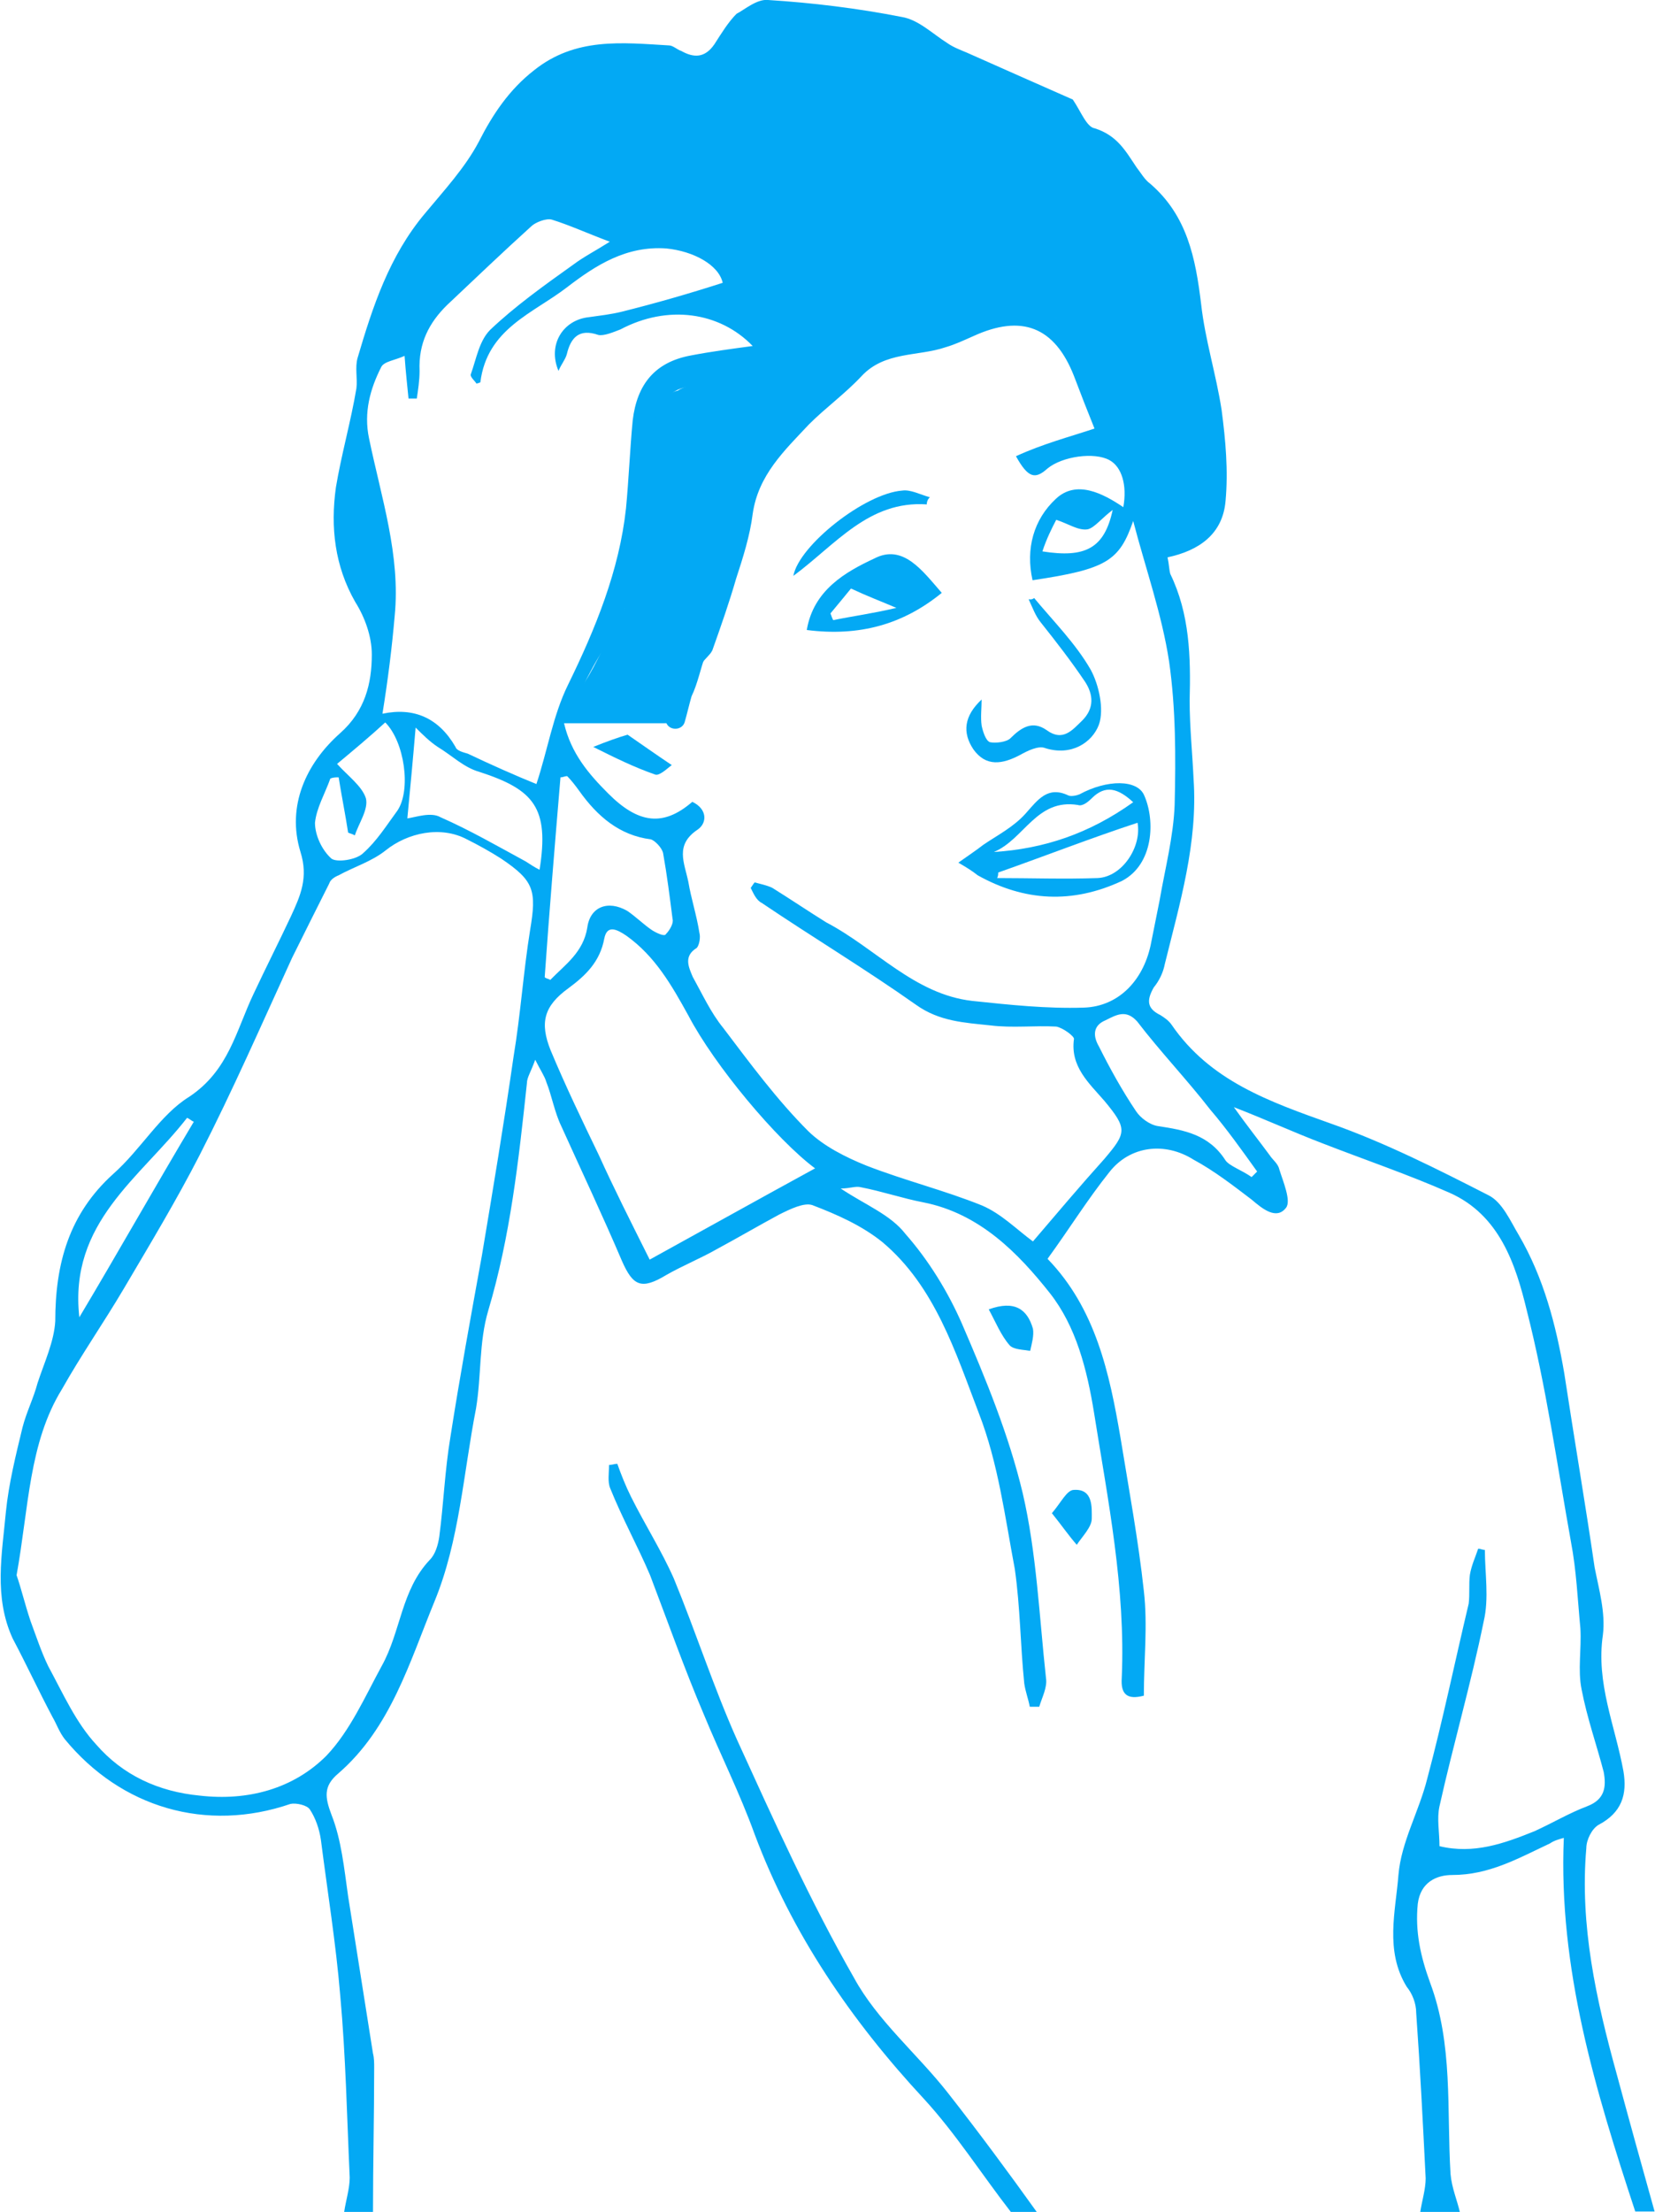 <?xml version="1.0" encoding="utf-8"?>
<!-- Generator: Adobe Illustrator 18.1.1, SVG Export Plug-In . SVG Version: 6.00 Build 0)  -->
<!DOCTYPE svg PUBLIC "-//W3C//DTD SVG 1.1//EN" "http://www.w3.org/Graphics/SVG/1.1/DTD/svg11.dtd">
<svg version="1.1" id="Layer_1" xmlns="http://www.w3.org/2000/svg" xmlns:xlink="http://www.w3.org/1999/xlink" x="0px" y="0px"
	 viewBox="270.7 0 419.3 560" style="enable-background:new 270.7 0 419.3 560;" xml:space="preserve">
<style type="text/css">
	.st0{fill:#03A9F4;}
</style>
<g id="dandruff-man">
	<path class="st0" d="M680.3,525.1c-5.2-18.8-9.4-37.7-7.7-57.2c0-2.1,1.4-4.9,3.1-5.9c5.9-3.1,7.3-7.7,6.3-13.6
		c-2.1-11.5-7-22.3-5.2-34.5c0.7-5.6-1-11.5-2.1-17.1c-2.4-16.4-5.2-32.8-7.7-49.2c-2.1-12.2-5.2-24.1-11.5-34.9
		c-2.1-3.5-4.2-8.4-7.7-10.1c-12.9-6.6-26.2-13.3-39.8-18.1c-15.7-5.6-30.7-10.8-40.5-25.1c-0.7-1-1.7-1.7-2.8-2.4
		c-3.5-1.7-3.5-3.8-1.7-7c1.4-1.7,2.4-3.8,2.8-5.9c3.8-15.4,8.4-30.7,7.3-46.8c-0.3-6.6-1-13.3-1-19.9c0.3-11.2,0-22-4.9-32.1
		c-0.3-1-0.3-2.4-0.7-4.2c8-1.7,14-5.9,14.7-14.3c0.7-7.7,0-15.4-1-23c-1.4-9.1-4.2-17.8-5.2-26.9c-1.4-11.5-3.5-22.3-12.9-30.4
		c-1.4-1-2.4-2.8-3.5-4.2c-2.8-4.2-4.9-8-10.5-9.8c-2.1-0.3-3.5-4.2-5.6-7.3c-8-3.5-17.4-7.7-26.9-11.9c-1.7-0.7-3.5-1.4-4.9-2.4
		c-3.8-2.4-7.3-5.9-11.5-6.6C488,2.1,476.5,0.7,465.3,0c-2.8-0.3-5.9,2.4-8,3.5c-2.1,2.1-3.8,4.9-5.6,7.7c-2.4,3.5-5.2,3.5-8.4,1.7
		c-1-0.3-2.1-1.4-3.1-1.4c-11.9-0.7-23.7-2.1-34.2,6.3c-6.3,4.9-10.5,11.2-14,18.1c-3.5,6.6-8.7,12.2-13.6,18.1
		c-9.1,10.8-13.3,23.7-17.1,36.6c-0.7,2.4,0,5.2-0.3,7.7c-1.4,8.4-3.8,16.7-5.2,25.1c-1.4,10.1-0.3,19.9,4.9,29
		c2.4,3.8,4.2,8.7,4.2,13.3c0,7.3-1.7,14.3-8,19.9c-8.7,7.7-13.6,18.5-10.1,30c2.1,6.6,0,11.2-2.4,16.4c-3.1,6.6-6.3,12.9-9.4,19.5
		c-4.5,9.4-6.3,19.5-16.4,26.2c-7.3,4.5-12.2,13.3-19.2,19.5c-11.2,10.1-14.7,22.7-14.7,37.3c-0.3,5.2-2.8,10.5-4.5,15.7
		c-1,3.8-2.8,7.3-3.8,11.2c-1.7,7-3.5,14.3-4.2,21.3c-1,10.8-3.1,21.6,1.7,32.1c3.5,6.6,6.6,13.3,10.1,19.9c1,1.7,1.7,3.8,3.1,5.6
		c14.3,17.4,35.9,23.7,57.2,16.4c1.4-0.3,4.2,0.3,4.9,1.4c1.4,2.1,2.4,4.9,2.8,7.7c1.7,13.3,3.8,26.2,4.9,39.4
		c1.4,15.4,1.7,30.7,2.4,46.1c0,2.8-1,5.9-1.4,8.7h7.3c0-12.2,0.3-24.4,0.3-36.6c0-1,0-2.4-0.3-3.5c-2.1-13.3-4.2-26.5-6.3-39.8
		c-1-7-1.7-14.3-4.2-20.6c-1.7-4.5-2.1-7.3,1.7-10.5c13.3-11.5,18.1-28.3,24.4-43.6s7.3-32.4,10.5-48.8c1.4-8.4,0.7-16.7,3.1-24.8
		c5.6-18.8,7.7-38,9.8-57.6c0-1.4,1-2.8,2.1-5.9c1.4,2.8,2.4,4.2,2.8,5.6c1.4,3.5,2.1,7.7,3.8,11.2c5.2,11.5,10.5,22.7,15.4,34.2
		c2.8,6.3,4.9,7.3,11.2,3.5c4.2-2.4,8.7-4.2,12.9-6.6c5.2-2.8,10.5-5.9,15.7-8.7c2.8-1.4,6.3-3.1,8.4-2.4c6.3,2.4,12.6,5.2,17.8,9.4
		c13.3,11.2,18.5,27.9,24.4,43.3c4.9,12.6,6.6,26.2,9.1,39.4c1.4,9.8,1.4,19.2,2.4,29c0.3,2.1,1,3.8,1.4,5.9h2.4
		c0.7-2.4,2.1-4.9,1.7-7.3c-1.7-15.7-2.4-31.8-5.9-46.8c-3.5-14.7-9.4-29-15.4-42.9c-3.5-8-8.4-16-14.3-22.7
		c-3.8-4.9-10.1-7.3-16.4-11.5c2.4,0,3.8-0.7,5.2-0.3c5.2,1,10.5,2.8,15.7,3.8c14.3,2.8,24.1,12.9,32.1,23
		c6.6,8.4,9.4,19.2,11.2,30.4c3.5,22,8,44.3,7,67c-0.3,4.2,1.4,5.6,5.6,4.5c0-9.1,1-17.8,0-26.5c-1.4-12.9-3.8-25.8-5.9-38.7
		c-2.8-16.4-6.3-32.8-18.5-45.4c5.6-7.7,10.1-15,15.7-22c5.2-6.6,14-7.7,21.3-3.1c5.2,2.8,10.1,6.6,14.7,10.1
		c2.8,2.4,6.3,5.2,8.7,2.1c1.4-1.7-0.7-6.6-1.7-9.8c-0.3-1.4-1.7-2.4-2.4-3.5c-2.8-3.8-5.9-7.7-9.1-12.2c8,3.1,15,6.3,22.3,9.1
		c10.8,4.2,22,8,32.4,12.6c12.6,5.6,16.7,18.1,19.5,29.7c4.9,19.2,7.7,39.1,11.2,58.6c1.4,7.3,1.7,14.7,2.4,22
		c0.3,5.2-0.7,10.5,0.3,15.4c1.4,7.3,3.8,14,5.6,20.9c0.7,3.8,0.3,7-4.2,8.7c-4.5,1.7-8.7,4.2-13.3,6.3c-7.7,3.1-15.4,5.9-24.1,3.8
		c0-3.5-0.7-7,0-10.1c3.5-15.7,8-31.1,11.2-46.8c1.4-5.9,0.3-12.2,0.3-18.1c-0.7,0-1-0.3-1.7-0.3c-0.7,2.1-1.7,4.2-2.1,6.6
		c-0.3,2.4,0,4.9-0.3,7.3c-3.5,14.7-6.6,29.7-10.5,44.3c-2.1,8.4-6.6,16-7.3,24.4c-0.7,9.1-3.5,19.2,2.1,28.3
		c1.4,1.7,2.4,4.2,2.4,6.6c1,14,1.7,27.9,2.4,41.9c0,2.8-1,5.9-1.4,8.7c3.1,0,6.3,0,10.1,0c-0.7-3.1-2.1-6.3-2.4-9.8
		c-1-16.4,0.7-32.8-5.2-48.5c-2.4-6.6-3.8-12.9-3.1-19.9c0.7-5.6,4.9-7.3,8.7-7.3c9.4,0,16.7-4.2,24.8-8c1-0.7,2.1-1,3.5-1.4
		c-1.4,33.1,8,63.9,18.1,94.6h4.9C686.6,548.1,683.4,536.6,680.3,525.1z M364.2,111c-1.4-6.6,0.3-12.6,3.1-18.1
		c0.7-1.4,3.5-1.7,5.9-2.8c0.3,4.2,0.7,7.7,1,10.8h2.1c0.3-2.1,0.7-4.5,0.7-7c-0.3-7,2.4-12.2,7-16.7c7-6.6,14-13.3,21.3-19.9
		c1-1,3.8-2.1,5.2-1.7c4.5,1.4,9.1,3.5,14.7,5.6c-3.8,2.4-6.6,3.8-9.4,5.9c-7.3,5.2-14.7,10.5-20.9,16.4c-2.8,2.8-3.5,7.3-4.9,11.2
		c-0.3,0.7,1,1.7,1.4,2.4c0.3,0,1-0.3,1-0.3c1.7-13.6,13.3-17.4,22-24.1c7.3-5.6,15-10.5,25.1-9.8c7,0.7,13.3,4.2,14.3,8.7
		c-8.7,2.8-17.1,5.2-25.5,7.3c-2.8,0.7-5.6,1-8.4,1.4c-6.6,0.7-10.5,7-7.7,13.6c0.7-1.7,1.7-2.8,2.1-4.2c1-4.2,3.1-6.6,8-4.9
		c1.4,0.3,3.8-0.7,5.6-1.4c11.9-6.3,25.1-4.5,33.5,4.2c-5.2,0.7-10.5,1.4-15.7,2.4c-9.1,1.7-13.6,7.3-14.7,16.4
		c-0.7,7.3-1,15-1.7,22.3c-1.7,15.7-7.7,30.4-14.7,44.7c-3.8,7.7-5.2,16.7-8,25.1c-5.2-2.1-11.5-4.9-17.4-7.7
		c-1-0.3-2.8-0.7-3.1-1.7c-4.2-7.3-10.5-10.1-18.5-8.4c1.4-8.7,2.4-16.7,3.1-24.8C372.2,140.6,367.3,126,364.2,111z M412.7,196.8
		c0.7,0,1-0.3,1.7-0.3c1,1,2.1,2.4,3.1,3.8c4.5,6.3,10.1,11.2,18.1,12.2c1,0.3,2.8,2.1,3.1,3.5c1,5.6,1.7,11.2,2.4,16.7
		c0.3,1-0.7,2.8-1.7,3.8c-0.3,0.7-2.4-0.3-3.5-1c-2.1-1.4-4.2-3.5-6.3-4.9c-4.9-2.8-9.4-1-10.1,4.2c-1,6.3-5.6,9.4-9.4,13.3
		c-0.3-0.3-1-0.3-1.4-0.7C409.9,230.3,411.3,213.5,412.7,196.8z M354.4,197.1c0.7-0.3,1.4-0.3,2.1-0.3c0.7,4.5,1.7,9.4,2.4,14
		c0.7,0.3,1,0.3,1.7,0.7c1-3.1,3.5-6.6,2.8-9.4c-1-3.1-4.5-5.6-7.3-8.7c4.2-3.5,8.4-7,12.2-10.5c4.9,4.9,6.6,17.1,3.1,22.3
		c-2.8,3.8-5.2,7.7-8.7,10.8c-1.7,1.7-6.6,2.4-8,1.4c-2.4-2.1-4.2-5.9-4.2-9.1C350.9,204.5,353,201,354.4,197.1z M318.1,283
		c0.7,0.3,1,0.7,1.7,1c-9.8,16.4-19.2,33.1-29,49.5C288.1,309.5,306.2,298.3,318.1,283z M405,235.5c-1.7,10.5-2.4,21.3-4.2,32.1
		c-2.4,16.7-5.2,33.5-8,50.2c-2.8,15.4-5.6,30.7-8,46.1c-1.4,8.4-1.7,16.7-2.8,25.1c-0.3,2.1-1,4.5-2.4,5.9
		c-7.3,7.7-7.3,18.1-12.2,26.9c-4.2,7.7-8,16.4-14,22.7c-8.4,8.4-19.9,11.5-32.1,10.1c-10.5-1-19.5-5.2-26.2-12.9
		c-5.2-5.6-8.4-12.9-12.2-19.9c-1.7-3.5-3.1-7.7-4.5-11.5c-1.4-4.2-2.4-8.4-3.5-11.5c3.1-17.1,3.1-33.5,11.5-47.1
		c4.9-8.7,10.5-16.7,15.7-25.5c6.6-11.2,13.3-22.3,19.2-33.8c8.4-16.4,15.7-33.1,23.4-49.9c3.1-6.3,6.3-12.6,9.4-18.8
		c0.3-1,1.4-1.7,2.4-2.1c3.8-2.1,8.4-3.5,11.9-6.3c5.6-4.5,14-6.3,20.6-2.8c2.8,1.4,5.9,3.1,8.7,4.9C406,223,406.7,225.4,405,235.5z
		 M407.4,220.2c-1.4-0.7-2.4-1.4-3.5-2.1c-7-3.8-14.3-8-21.6-11.2c-2.4-1.4-6.3,0-8.4,0.3c0.7-7.3,1.4-14.7,2.1-23
		c1.7,1.7,3.5,3.5,5.6,4.9c3.5,2.1,6.6,5.2,10.5,6.3C406,199.9,409.9,204.5,407.4,220.2z M435.3,318.9c-4.9-9.8-9.1-18.1-12.9-26.5
		c-4.2-8.7-8.4-17.4-12.2-26.5c-2.8-7-1.7-11.2,4.5-15.7c4.2-3.1,8-6.6,9.1-12.6c0.7-3.5,3.1-2.4,5.6-0.7
		c7.3,5.2,11.5,12.6,15.7,20.2c6.6,12.6,22.3,31.4,32.1,38.7C462.9,303.6,449.3,311.2,435.3,318.9z M550.5,293.4
		c-6.3,7-12.2,14-18.1,20.9c-4.2-3.1-8-7-12.9-9.1c-9.4-3.8-19.5-6.3-29.3-10.1c-5.2-2.1-10.8-4.9-14.7-8.7
		c-8-8-14.7-17.1-21.6-26.2c-3.1-3.8-5.2-8.4-7.7-12.9c-1-2.4-2.4-5.2,1-7.3c0.7-0.7,1-2.8,0.7-3.8c-0.7-4.5-2.1-8.7-2.8-12.9
		c-1-4.9-3.5-9.4,2.4-13.3c2.4-1.7,2.4-5.2-1.4-7c-7.3,6.3-13.6,5.6-21.3-2.1c-4.9-4.9-9.4-10.1-11.2-17.8H442
		c-1.7-5.6-3.5-6.3-25.5-5.6c2.1-4.2,3.8-7.7,5.9-11.2c2.5-4,4.8-8.2,6.7-12.4c0,2.1,0.3,4.1,0.9,6.2c0.9,3.1,5.7,1.8,4.8-1.3
		c-1.9-6.8,0.3-13.6,1.1-20.4c0.8-7.4,0.5-14.8,0.6-22.2c0.1-5.9-0.2-15.4,6.6-17.8c2.9-1,6.1-0.9,9.3-0.7c-0.2,1.4,0.9,3,2.5,2.9
		c0.8,1.2,2.5,1.8,3.9,0.6c1.4-1.3,2.9-2.6,4.3-3.9c0.8,1.3,2.6,1.8,3.7,0.7c1.3,0.4,2.8-0.1,3.2-1.6c0.7-3,1-6,1.1-9.1
		c0-3.2-5-3.2-5,0c0,0.2,0,0.4,0,0.6c-0.1,0.1-0.1,0.3-0.2,0.4c-0.1,0-0.1,0.1-0.2,0.1c-0.1-0.3-0.2-0.7-0.4-1.2
		c1.1-0.8,1.7-2.5,0.6-3.9c-1.4-1.8-2.9-3.4-4.4-4.9c-0.4-0.7-0.9-1.3-1.5-1.8c-0.1-0.1-0.1-0.3-0.2-0.4c0-0.2,0-0.4,0-0.7
		c0,0,0-0.1,0-0.1c0.3-0.2,0.7-0.5,1-0.8c2.1-2.7-0.6-6.3-2.8-8.5c-0.3-0.8-0.7-1.6-1.3-2.3c0.2-0.9-0.1-1.8-1.3-2.3
		c-1.2-0.6-2.4-1.1-3.6-1.7c-2-1.2-4.1-2.1-5.6-2.6c-0.6-0.2-1.1-0.1-1.5,0.1c0,0-0.1,0-0.1,0c-0.2-0.2-0.5-0.5-0.8-0.6
		c-0.4-0.2-0.8-0.3-1.2-0.5c-0.1-0.1-0.3-0.2-0.5-0.4c-4.7-2.6-9.6-4.4-14.9-5.4c-3-0.9-6-1.7-9.1-2.4c0.5,0.1,1,0.1,1.5,0.2
		c3.1,0.6,4.5-4.2,1.3-4.8c-3.2-0.6-6.1-0.7-9-0.2c-0.6-1.3-2-2.2-3.4-1.1c-1.6,1.2-3.3,2.4-5,3.6c-0.2-1.9-2.5-3.4-4.2-1.6
		c-1.2,1.2-2.3,2.4-3.5,3.6c-0.8-0.3-1.8-0.2-2.6,0.5c0,0-0.1,0.1-0.1,0.1c-0.1-0.2-0.3-0.4-0.5-0.6c0.7-0.9,1.4-1.7,2-2.6
		c2.4-3.5,3.1-8,5.2-11.5c9.8-17.1,20.9-19.2,39.1-13.6c4.5,1.4,8.7,1.4,12.2-2.4c2.1-2.1,4.2-4.2,5.9-6.3c5.2-5.9,11.2-8,18.8-4.9
		c3.1,1,7.3,0.7,10.5,1.7c7.7,2.4,15.4,5.2,23,8.4c5.9,2.4,11.9,4.5,17.4,7.7c6.6,3.8,12.6,8.4,17.8,13.6
		c5.6,4.9,10.8,9.8,15.7,15.4c4.9,5.9,7.7,11.9,8,19.5c0.3,7.3,1.7,15,3.8,22c3.1,11.2,3.1,22.7,1.7,33.8c-0.3,2.4-3.8,4.5-6.3,5.9
		c-0.3,0.3-3.8-2.8-4.5-4.9c-3.8-9.8-6.6-19.9-10.8-29.7c-2.4-5.9-6.3-11.9-10.8-16.7c-7-7.7-17.8-8.4-26.9-3.8
		c-4.2,2.1-9.1,4.2-14,5.2c-7.3,1.4-13.3,4.5-18.1,10.1c-5.9,6.3-12.2,12.2-18.1,18.8c-4.2,4.5-6.6,10.1-7.7,16.7
		c-1.4,7.7-4.9,15-7.3,22.3c-1.4,3.8-2.4,7.7-3.1,11.5c-0.3,1,1.4,2.8,2.4,4.2c0.7-1.4,2.4-2.4,2.8-3.8c2.1-5.9,4.2-11.9,5.9-17.8
		c1.7-5.2,3.5-10.8,4.2-16.4c1.4-9.8,8-16,14.3-22.7c4.2-4.2,9.1-7.7,13.3-12.2c5.9-6.3,14.3-4.9,21.3-7.3c2.4-0.7,4.5-1.7,7-2.8
		c12.2-5.6,20.6-2.4,25.5,10.1c1.7,4.5,3.5,9.1,5.2,13.3c-6.3,2.1-12.9,3.8-19.9,7c3.1,5.6,4.9,5.9,8,3.1c3.8-3.1,11.9-4.2,15.7-2.1
		c3.1,1.7,4.5,6.3,3.5,11.9c-5.2-3.5-11.9-7-17.1-2.1c-5.6,5.2-7.7,12.6-5.9,20.6c18.8-2.8,22-4.9,25.5-15
		c3.1,11.9,7.3,23.7,9.1,35.6c1.7,11.9,1.7,24.1,1.4,36.3c-0.3,8-2.4,16-3.8,24.1c-0.7,3.5-1.4,7-2.1,10.5
		c-1.7,9.4-8,16.4-17.1,16.7c-9.4,0.3-18.8-0.7-28.3-1.7c-14.7-1.7-24.4-13.3-37-19.9c-4.5-2.8-9.1-5.9-13.6-8.7
		c-1.4-0.7-3.1-1-4.5-1.4c-0.3,0.3-0.7,1-1,1.4c0.7,1.4,1.4,3.1,2.8,3.8c12.9,8.7,26.2,16.7,39.1,25.8c5.9,4.2,12.2,4.5,18.8,5.2
		c5.6,0.7,11.2,0,16.7,0.3c1.7,0.3,4.5,2.4,4.5,3.1c-1,7,3.8,11.2,7.7,15.7C556.4,285.8,556.1,286.8,550.5,293.4z M552.6,129.1
		c-2.1,9.8-7,12.2-17.8,10.5c1-3.1,2.4-5.9,3.5-8c3.1,1,5.6,2.8,8,2.4C548,133.6,549.8,131.2,552.6,129.1z M589.2,296.6
		c-0.3,0.3-1,1-1.4,1.4c-2.4-1.7-5.6-2.8-6.6-4.2c-4.2-6.6-10.5-7.7-17.1-8.7c-2.1-0.3-4.5-2.1-5.6-3.8c-3.5-5.2-6.6-10.8-9.4-16.4
		c-1.4-2.4-1.7-5.2,1.7-6.6c2.8-1.4,5.2-2.8,8,0.3c5.9,7.7,12.6,14.7,18.5,22.3C581.5,285.8,585.4,291.3,589.2,296.6z"/>
	<path class="st0" d="M526.8,560c-7.3-9.4-14-19.9-22-28.6c-18.5-19.9-33.5-41.9-42.9-67c-3.8-10.5-8.7-20.2-12.9-30.4
		c-4.9-11.5-9.1-23.4-13.6-35.2c-3.1-7.3-7-14.3-10.1-22c-0.7-1.7-0.3-3.8-0.3-5.9c0.7,0,1.4-0.3,2.1-0.3c1,2.8,2.1,5.6,3.5,8.4
		c3.5,7,7.7,13.6,10.8,20.6c5.6,13.6,10.1,27.6,16,40.8c9.4,20.6,18.5,40.8,29.7,60.4c5.9,10.8,16,19.2,23.7,29
		c7.7,9.8,15.4,20.2,22.7,30.4C530.6,560,528.5,560,526.8,560z"/>
	<path class="st0" d="M521.2,331.5c6.6-2.4,9.8,0,11.2,4.9c0.3,1.7-0.3,3.8-0.7,5.6c-1.7-0.3-4.2-0.3-5.2-1.4
		C524.3,338.1,522.9,334.6,521.2,331.5z"/>
	<path class="st0" d="M537.2,383.1c2.4-2.8,3.8-5.9,5.6-5.9c4.9-0.3,4.5,4.5,4.5,7.3c0,2.1-2.4,4.5-3.8,6.6
		C541.4,388.7,539.7,386.2,537.2,383.1z"/>
	<path class="st0" d="M513.5,218.4c2.4-1.7,4.5-3.1,6.3-4.5c3.5-2.4,7.7-4.5,10.8-8c3.1-3.5,5.6-7,10.8-4.5c0.7,0.3,2.1,0,2.8-0.3
		c7-3.8,14.7-3.8,16.4,0.3c2.8,6.3,2.4,17.4-5.6,21.6c-12.6,5.9-24.8,5.2-36.6-1.4C517,220.5,515.9,219.8,513.5,218.4z M523.6,220.9
		c0,0.3,0,1-0.3,1.4c8.4,0,17.1,0.3,25.5,0c6.3-0.3,11.2-8,10.1-14C547.3,212.1,535.5,216.7,523.6,220.9z M557.8,203.1
		c-3.8-3.5-7-4.5-10.5-1c-1,1-2.4,2.1-3.5,1.7c-10.5-1.7-13.6,8.7-21.3,11.9C535.1,214.9,546.6,211.1,557.8,203.1z"/>
	<path class="st0" d="M475.1,159.5c1.7-10.1,9.8-14.7,17.1-18.1c7.3-3.8,12.2,3.1,17.1,8.7C499.5,158.1,488.4,161.2,475.1,159.5z
		 M486.3,149c-1.4,1.7-3.1,3.8-5.2,6.3c0.3,0.7,0.3,1,0.7,1.7c4.9-1,10.1-1.7,16-3.1C493.6,152.1,490.8,151.1,486.3,149z"/>
	<path class="st0" d="M532.7,151.4c4.9,5.9,10.5,11.5,14.3,18.1c2.1,3.8,3.5,10.1,2.1,14c-1.7,4.5-7,8-13.6,5.9
		c-1.7-0.7-4.5,0.7-6.3,1.7c-4.5,2.4-8.7,3.1-11.9-1.4c-2.8-4.2-2.4-8.4,2.1-12.6c0,2.1-0.3,4.5,0,6.6c0.3,1.4,1,3.8,2.1,4.2
		c1.4,0.3,4.2,0,5.2-1c2.8-2.8,5.6-4.5,9.1-2.1c4.2,3.1,6.6,0,9.1-2.4c3.1-3.1,2.8-6.6,0.7-9.8c-3.5-5.2-7.3-10.1-11.2-15
		c-1.4-1.7-2.1-3.8-3.1-5.9C531.6,151.8,532.3,151.8,532.7,151.4z"/>
	<path class="st0" d="M505.5,127.7c-14.7-1-23,10.1-33.8,18.1c1.4-7.7,18.1-20.9,27.6-21.6c2.1-0.3,4.5,1,7,1.7
		C505.8,126.3,505.5,127,505.5,127.7z"/>
	<path class="st0" d="M421,189.1c3.5-1.4,6.3-2.4,8.7-3.1c3.5,2.4,7,4.9,11.2,7.7c-1,0.7-3.1,2.8-4.2,2.4
		C431.5,194.3,426.6,191.9,421,189.1z"/>
	<path class="st0" d="M575.6,105.6c-0.3-6.4-1.4-12.8-3.3-19c-0.3-1.1-1.1-1.9-2-2.4c-0.1-1.8-0.3-3.6-0.4-5.3
		c0.3-0.6,0.4-1.3,0.3-2.1c-0.9-8-2.2-16.3-7.5-22.5c-2.2-5.1-5-9.7-8.6-14c-1.7-2.1-4.3-1.6-6-0.1c-6.9-8.5-15.5-15.1-25.6-19.3
		c-0.5-0.3-0.9-0.6-1.4-0.9c-0.8-0.5-1.6-0.6-2.4-0.6c-0.4-0.1-0.8-0.3-1.2-0.4c-0.5-0.2-1-0.2-1.5-0.2c0,0,0,0,0-0.1
		c-0.6-0.7-1.2-1.1-2-1.3c-3.1-3.2-6.5-6.1-10.4-8.5c-2.4-1.5-4.9-0.3-6.1,1.7c-1.5-1.3-3-2.6-4.8-3.4C487,4.5,479.7,4.5,473.4,5
		c-6.9-1.6-14.8-2.6-17.5,5.4c0,0.1,0,0.1,0,0.2c-2.7,1.9-5.2,4.1-7.3,6c-0.9,0.5-1.7,0.9-2.6,1.5c-0.6,0.3-1,0.8-1.3,1.3
		c-5.5-2.1-11.4-3.3-17-4.3c-13.7-2.2-21.8,6-28.1,17.1c-0.2,0.3-0.3,0.7-0.4,1c-1.6,2.3-3.2,4.8-4.6,7.3c-0.6,1-0.7,2-0.6,2.9
		c-1.1,2.3-2,4.7-2.8,7.2c-1,3.5,3.4,7.5,6.6,5.1c5.8-4.4,12.8-6.9,20.2-6.1c6.3,0.7,12.4,3.6,18.3,6.3c1.6,1,3.3,1.8,5.2,2.3
		c0.8,0.2,1.5,0.2,2.2,0c4,4.8,8.7,8.9,13.9,12.2c0,0,0,0,0,0.1c-1,1.7-1.4,3.6-1.3,5.4c-0.1,0.7,0,1.4,0.4,2.1
		c0.6,1.8,1.7,3.5,3.3,4.8c0.9,0.8,2.1,1.1,3.2,1c-0.2,0.6-0.2,1.3,0.2,1.9c0.8,1.3,1.4,2.6,1.8,4c0,0.9,0,1.7,0,2.6
		c-3.1,2.4-6,4.9-8.7,7.7c0-1.6-1.7-2.8-3.2-2.4c-1.6-0.7-3.2-0.8-4.6-0.4c-2.2,0-4.4,0.5-6.3,1.7c-1.5,0.3-2.8,1.2-3.5,2.6
		c-0.1,0.1-0.2,0.2-0.3,0.2c-1.2,1.1-1.6,2.8-1.8,4.5c-1.4,5.1-2.3,10.2-2.8,15.4c-0.1,0.6,0.1,1,0.4,1.4c-0.7,1.9-1.3,3.8-2,5.6
		c-0.8,2.1,1.4,3.4,3.2,2.9c-0.6,3.1-1.1,6.2-1.3,9.4c-0.3,1-0.5,2-0.7,3c-0.1,0.6-0.1,1.1,0.1,1.5c-0.1,0.1-0.2,0.3-0.3,0.5
		l-8.4,15.3c-2.6,4.8-4.9,10.7-8.7,14.7c-1.8,1.9,0,4.6,2.4,4.2c4.4-0.8,8.9-1.7,13.4-0.4c2.3,0.6,4.5,1.9,6.9,1.9
		c0.1,0.4,0.3,0.7,0.4,1.1c0.6,2.4,4.2,2.4,4.8,0c0.6-2.1,1.1-4.3,1.7-6.4c1.6-3.3,2.4-7.5,3.4-10c0.3-0.7,0.1-1.4-0.3-1.9
		c2.7-10.3,5.3-20.6,8-30.8c0.2-0.7,0.1-1.3-0.2-1.8c0.3-1,0.6-1.9,1-2.9c0.3-0.9,0.1-1.6-0.3-2.1c0.2-0.4,0.4-0.9,0.6-1.4
		c2.4-3.2,4.1-6.6,5.4-10.4c0.3-0.1,0.6-0.3,0.9-0.5c3.4-3,6.4-6.3,9.3-9.8c0.6,0,1.3-0.1,1.9-0.7c4.2-3.4,7.9-7.1,11.3-11.3
		c0,0,0,0,0,0c0.2-0.1,0.3-0.3,0.5-0.4c0,0,0,0,0,0c0.1-0.1,0.2-0.2,0.3-0.3c0.6-0.5,1.2-1,1.7-1.5c0.1-0.1,0.2-0.1,0.2-0.2
		c0.6,0.3,1.4,0.3,2.2-0.2c1.2-0.7,2.3-1.5,3.4-2.3c1.2-0.8,2.5-1.6,3.8-2.3c1.7,0.5,3.5,0.5,5.4,0.1c1.1,0.4,2.3,0.4,3.6-0.4
		c1.6-0.9,3.3-1.8,4.9-2.7c2.4-1.1,4.9-2.1,7.4-2.7c2.1-0.4,4.2-0.8,6.3-1.2c0.7-0.1,1.3-0.4,1.8-0.8c2.6,1.1,5.4,1.7,8.3,1.9
		c0.5,0.3,1,0.5,1.6,0.8c2.9,6.2,6.3,12.2,10.1,17.9c0.9,1.4,2.2,2,3.4,2.1c0.2,0.4,0.4,0.8,0.7,1.2c-2,1.1-3.2,3.4-1.6,5.9
		c0.7,1.1,1.4,2.2,2.1,3.2c2.2,3.8,3.8,7.8,4.9,12.2c1.2,4.9,2.5,9.2,5.6,13.2c2.1,2.6,6,1.2,7.3-1.4c2.5,0.5,5.5-1.7,5.8-4.5
		C577.1,122.2,576.6,113.9,575.6,105.6z"/>
</g>
</svg>
